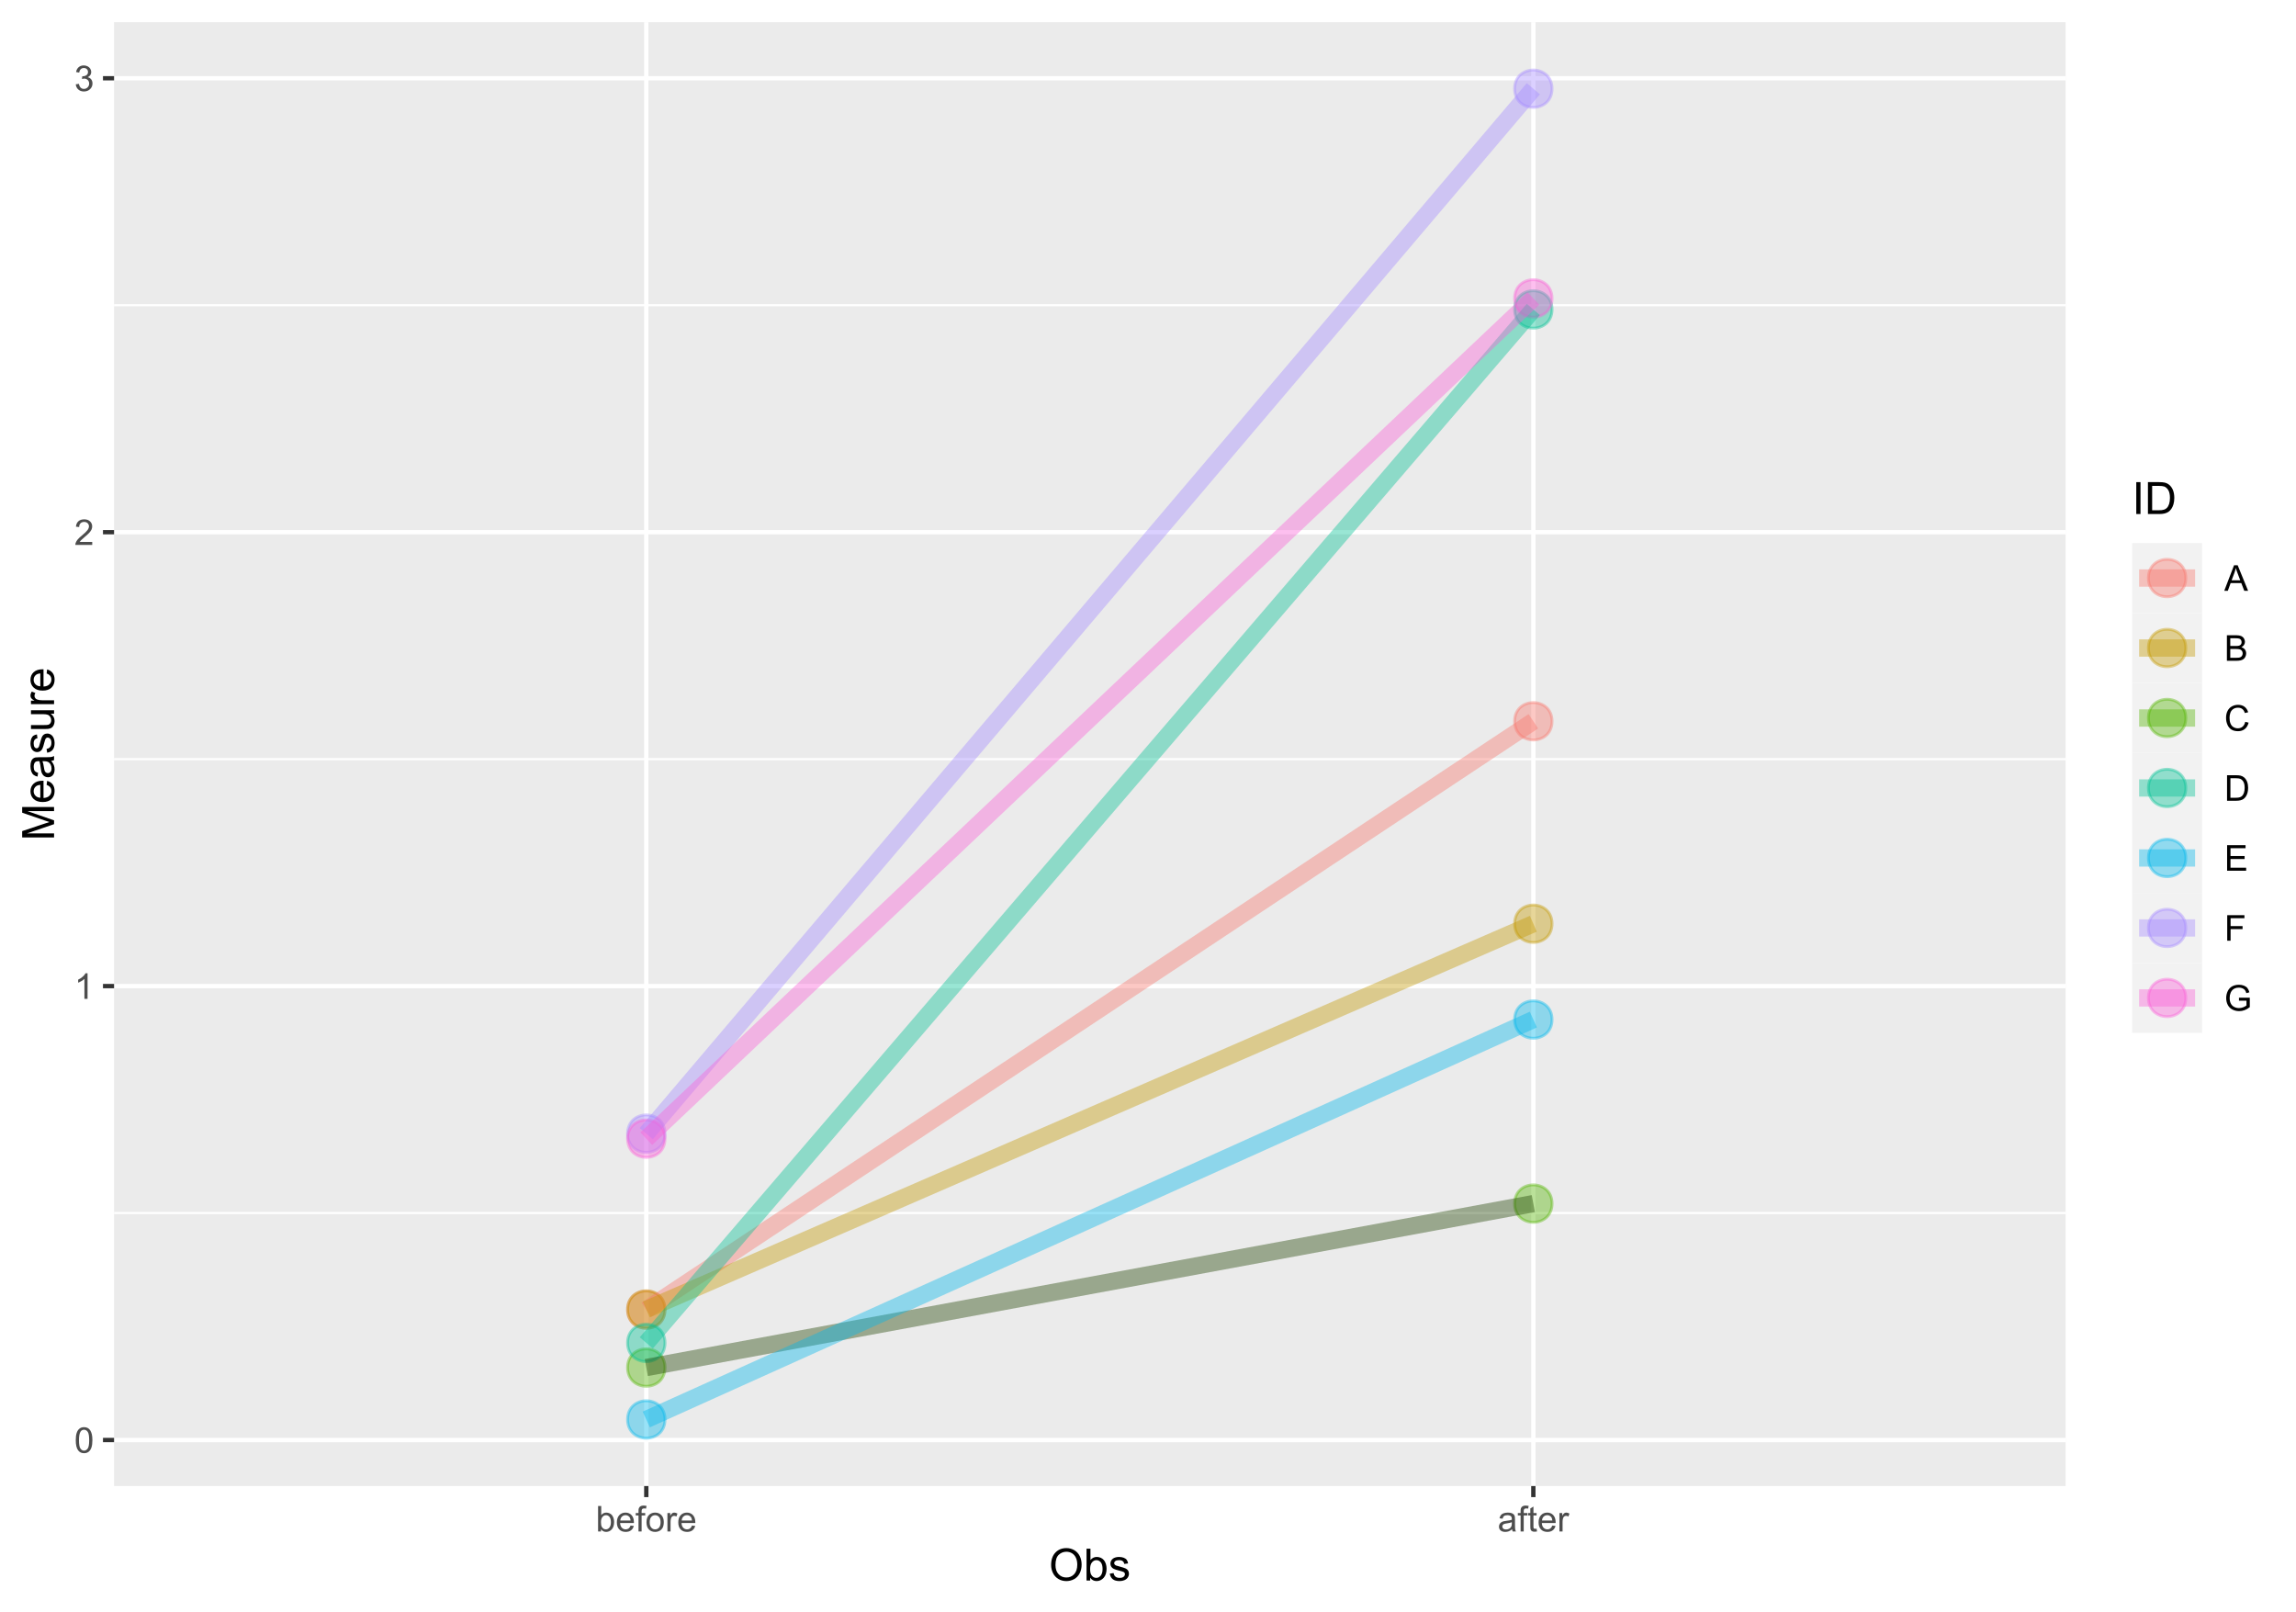 <?xml version="1.0" encoding="UTF-8" standalone="no"?>
<svg
   width="567pt"
   height="398pt"
   viewBox="0 0 567 398"
   version="1.1"
   id="svg763"
   sodipodi:docname="Rplot.svg"
   inkscape:version="1.2.1 (9c6d41e410, 2022-07-14)"
   xmlns:inkscape="http://www.inkscape.org/namespaces/inkscape"
   xmlns:sodipodi="http://sodipodi.sourceforge.net/DTD/sodipodi-0.dtd"
   xmlns:xlink="http://www.w3.org/1999/xlink"
   xmlns="http://www.w3.org/2000/svg"
   xmlns:svg="http://www.w3.org/2000/svg">
  <sodipodi:namedview
     id="namedview765"
     pagecolor="#ffffff"
     bordercolor="#000000"
     borderopacity="0.25"
     inkscape:showpageshadow="2"
     inkscape:pageopacity="0.0"
     inkscape:pagecheckerboard="0"
     inkscape:deskcolor="#d1d1d1"
     inkscape:document-units="pt"
     showgrid="false"
     inkscape:zoom="1.4604271"
     inkscape:cx="262.93677"
     inkscape:cy="100.99785"
     inkscape:window-width="1920"
     inkscape:window-height="991"
     inkscape:window-x="-9"
     inkscape:window-y="-9"
     inkscape:window-maximized="1"
     inkscape:current-layer="surface1" />
  <defs
     id="defs516">
    <g
       id="g484">
      <symbol
         overflow="visible"
         id="glyph0-0">
        <path
           style="stroke:none;"
           d="M 1.102 0 L 1.102 -5.5 L 5.5 -5.5 L 5.5 0 Z M 1.238 -0.137 L 5.363 -0.137 L 5.363 -5.363 L 1.238 -5.363 Z M 1.238 -0.137 "
           id="path388" />
      </symbol>
      <symbol
         overflow="visible"
         id="glyph0-1">
        <path
           style="stroke:none;"
           d="M 0.367 -3.105 C 0.363 -3.848 0.438 -4.445 0.594 -4.902 C 0.742 -5.355 0.973 -5.707 1.277 -5.953 C 1.578 -6.199 1.957 -6.32 2.418 -6.324 C 2.754 -6.32 3.051 -6.254 3.309 -6.121 C 3.562 -5.984 3.773 -5.789 3.938 -5.531 C 4.102 -5.273 4.23 -4.961 4.328 -4.594 C 4.422 -4.227 4.469 -3.73 4.473 -3.105 C 4.469 -2.367 4.395 -1.77 4.242 -1.316 C 4.09 -0.859 3.863 -0.508 3.562 -0.262 C 3.258 -0.016 2.875 0.105 2.418 0.109 C 1.809 0.105 1.332 -0.109 0.988 -0.547 C 0.57 -1.066 0.363 -1.922 0.367 -3.105 Z M 1.16 -3.105 C 1.16 -2.07 1.281 -1.379 1.523 -1.039 C 1.766 -0.695 2.062 -0.527 2.418 -0.527 C 2.773 -0.527 3.074 -0.699 3.316 -1.043 C 3.559 -1.387 3.68 -2.074 3.68 -3.105 C 3.68 -4.145 3.559 -4.832 3.316 -5.172 C 3.074 -5.512 2.77 -5.684 2.41 -5.684 C 2.051 -5.684 1.77 -5.531 1.559 -5.234 C 1.293 -4.844 1.16 -4.137 1.16 -3.105 Z M 1.16 -3.105 "
           id="path391" />
      </symbol>
      <symbol
         overflow="visible"
         id="glyph0-2">
        <path
           style="stroke:none;"
           d="M 3.277 0 L 2.504 0 L 2.504 -4.93 C 2.316 -4.75 2.074 -4.574 1.773 -4.395 C 1.469 -4.215 1.195 -4.082 0.957 -3.996 L 0.957 -4.742 C 1.387 -4.941 1.766 -5.188 2.09 -5.48 C 2.414 -5.77 2.645 -6.051 2.781 -6.324 L 3.277 -6.324 Z M 3.277 0 "
           id="path394" />
      </symbol>
      <symbol
         overflow="visible"
         id="glyph0-3">
        <path
           style="stroke:none;"
           d="M 4.43 -0.742 L 4.43 0 L 0.266 0 C 0.258 -0.188 0.289 -0.367 0.355 -0.539 C 0.461 -0.82 0.629 -1.098 0.863 -1.375 C 1.094 -1.648 1.434 -1.965 1.879 -2.328 C 2.562 -2.887 3.023 -3.332 3.266 -3.664 C 3.5 -3.988 3.621 -4.301 3.625 -4.594 C 3.621 -4.898 3.512 -5.156 3.297 -5.367 C 3.074 -5.578 2.789 -5.684 2.441 -5.684 C 2.066 -5.684 1.77 -5.57 1.547 -5.348 C 1.32 -5.125 1.207 -4.816 1.207 -4.422 L 0.414 -4.504 C 0.465 -5.094 0.668 -5.543 1.027 -5.855 C 1.379 -6.164 1.855 -6.32 2.457 -6.324 C 3.059 -6.32 3.539 -6.152 3.891 -5.82 C 4.242 -5.484 4.418 -5.07 4.422 -4.578 C 4.418 -4.32 4.367 -4.074 4.266 -3.832 C 4.164 -3.59 3.992 -3.332 3.754 -3.062 C 3.512 -2.793 3.113 -2.426 2.562 -1.957 C 2.094 -1.566 1.797 -1.301 1.664 -1.16 C 1.531 -1.02 1.422 -0.879 1.34 -0.742 Z M 4.43 -0.742 "
           id="path397" />
      </symbol>
      <symbol
         overflow="visible"
         id="glyph0-4">
        <path
           style="stroke:none;"
           d="M 0.371 -1.664 L 1.145 -1.766 C 1.23 -1.324 1.383 -1.008 1.598 -0.816 C 1.809 -0.621 2.066 -0.527 2.375 -0.527 C 2.734 -0.527 3.043 -0.652 3.297 -0.906 C 3.547 -1.156 3.672 -1.469 3.676 -1.844 C 3.672 -2.195 3.555 -2.488 3.324 -2.719 C 3.09 -2.949 2.797 -3.062 2.441 -3.066 C 2.293 -3.062 2.109 -3.035 1.895 -2.98 L 1.98 -3.66 C 2.031 -3.652 2.07 -3.648 2.105 -3.652 C 2.434 -3.648 2.73 -3.734 2.996 -3.91 C 3.254 -4.078 3.387 -4.344 3.391 -4.703 C 3.387 -4.984 3.289 -5.219 3.102 -5.406 C 2.906 -5.59 2.66 -5.684 2.359 -5.688 C 2.055 -5.684 1.805 -5.59 1.605 -5.402 C 1.402 -5.215 1.273 -4.93 1.219 -4.555 L 0.445 -4.691 C 0.539 -5.207 0.754 -5.609 1.09 -5.895 C 1.426 -6.18 1.844 -6.32 2.344 -6.324 C 2.688 -6.32 3.004 -6.246 3.293 -6.102 C 3.582 -5.953 3.801 -5.754 3.953 -5.5 C 4.105 -5.242 4.184 -4.973 4.184 -4.688 C 4.184 -4.414 4.109 -4.164 3.965 -3.945 C 3.816 -3.719 3.602 -3.543 3.316 -3.41 C 3.688 -3.324 3.977 -3.145 4.184 -2.875 C 4.391 -2.602 4.492 -2.262 4.496 -1.859 C 4.492 -1.305 4.293 -0.84 3.895 -0.461 C 3.492 -0.078 2.984 0.109 2.371 0.113 C 1.816 0.109 1.355 -0.051 0.992 -0.379 C 0.625 -0.707 0.418 -1.137 0.371 -1.664 Z M 0.371 -1.664 "
           id="path400" />
      </symbol>
      <symbol
         overflow="visible"
         id="glyph0-5">
        <path
           style="stroke:none;"
           d="M 1.293 0 L 0.574 0 L 0.574 -6.301 L 1.348 -6.301 L 1.348 -4.051 C 1.676 -4.457 2.094 -4.664 2.602 -4.668 C 2.879 -4.664 3.141 -4.605 3.395 -4.496 C 3.645 -4.379 3.852 -4.223 4.016 -4.02 C 4.172 -3.812 4.301 -3.562 4.395 -3.277 C 4.484 -2.984 4.527 -2.676 4.531 -2.352 C 4.527 -1.562 4.336 -0.957 3.953 -0.535 C 3.566 -0.109 3.102 0.098 2.562 0.102 C 2.02 0.098 1.598 -0.121 1.293 -0.57 Z M 1.285 -2.316 C 1.281 -1.766 1.355 -1.371 1.508 -1.129 C 1.75 -0.727 2.082 -0.527 2.496 -0.531 C 2.832 -0.527 3.121 -0.676 3.371 -0.973 C 3.613 -1.266 3.738 -1.703 3.742 -2.285 C 3.738 -2.879 3.621 -3.316 3.387 -3.605 C 3.152 -3.887 2.867 -4.031 2.531 -4.031 C 2.191 -4.031 1.898 -3.883 1.652 -3.59 C 1.406 -3.293 1.281 -2.867 1.285 -2.316 Z M 1.285 -2.316 "
           id="path403" />
      </symbol>
      <symbol
         overflow="visible"
         id="glyph0-6">
        <path
           style="stroke:none;"
           d="M 3.703 -1.469 L 4.504 -1.371 C 4.375 -0.902 4.141 -0.539 3.801 -0.285 C 3.461 -0.027 3.027 0.098 2.496 0.102 C 1.828 0.098 1.297 -0.102 0.906 -0.512 C 0.512 -0.918 0.316 -1.496 0.32 -2.242 C 0.316 -3.008 0.516 -3.605 0.914 -4.031 C 1.309 -4.453 1.82 -4.664 2.453 -4.668 C 3.059 -4.664 3.555 -4.457 3.945 -4.043 C 4.328 -3.629 4.523 -3.043 4.527 -2.289 C 4.523 -2.242 4.523 -2.176 4.523 -2.086 L 1.121 -2.086 C 1.145 -1.582 1.289 -1.195 1.547 -0.93 C 1.801 -0.66 2.117 -0.527 2.5 -0.531 C 2.781 -0.527 3.023 -0.602 3.227 -0.754 C 3.426 -0.902 3.586 -1.141 3.703 -1.469 Z M 1.164 -2.719 L 3.711 -2.719 C 3.672 -3.102 3.578 -3.387 3.422 -3.582 C 3.172 -3.879 2.852 -4.031 2.461 -4.031 C 2.105 -4.031 1.805 -3.91 1.566 -3.672 C 1.32 -3.434 1.188 -3.117 1.164 -2.719 Z M 1.164 -2.719 "
           id="path406" />
      </symbol>
      <symbol
         overflow="visible"
         id="glyph0-7">
        <path
           style="stroke:none;"
           d="M 0.766 0 L 0.766 -3.961 L 0.082 -3.961 L 0.082 -4.562 L 0.766 -4.562 L 0.766 -5.047 C 0.762 -5.352 0.789 -5.582 0.848 -5.73 C 0.918 -5.93 1.047 -6.09 1.238 -6.219 C 1.422 -6.34 1.688 -6.402 2.027 -6.406 C 2.246 -6.402 2.484 -6.379 2.75 -6.328 L 2.633 -5.656 C 2.469 -5.68 2.32 -5.695 2.18 -5.699 C 1.945 -5.695 1.777 -5.645 1.68 -5.547 C 1.582 -5.445 1.535 -5.258 1.535 -4.984 L 1.535 -4.562 L 2.422 -4.562 L 2.422 -3.961 L 1.535 -3.961 L 1.535 0 Z M 0.766 0 "
           id="path409" />
      </symbol>
      <symbol
         overflow="visible"
         id="glyph0-8">
        <path
           style="stroke:none;"
           d="M 0.293 -2.281 C 0.293 -3.125 0.527 -3.754 0.996 -4.16 C 1.387 -4.496 1.863 -4.664 2.434 -4.668 C 3.059 -4.664 3.57 -4.457 3.969 -4.051 C 4.363 -3.637 4.562 -3.07 4.566 -2.348 C 4.562 -1.758 4.477 -1.297 4.301 -0.961 C 4.125 -0.625 3.867 -0.363 3.535 -0.176 C 3.195 0.008 2.828 0.098 2.434 0.102 C 1.789 0.098 1.273 -0.102 0.883 -0.512 C 0.488 -0.918 0.293 -1.508 0.293 -2.281 Z M 1.086 -2.281 C 1.082 -1.695 1.211 -1.258 1.469 -0.969 C 1.723 -0.672 2.043 -0.527 2.434 -0.531 C 2.812 -0.527 3.133 -0.672 3.391 -0.969 C 3.645 -1.258 3.773 -1.707 3.773 -2.309 C 3.773 -2.871 3.645 -3.297 3.387 -3.59 C 3.129 -3.879 2.809 -4.023 2.434 -4.027 C 2.043 -4.023 1.723 -3.879 1.469 -3.594 C 1.211 -3.301 1.082 -2.863 1.086 -2.281 Z M 1.086 -2.281 "
           id="path412" />
      </symbol>
      <symbol
         overflow="visible"
         id="glyph0-9">
        <path
           style="stroke:none;"
           d="M 0.57 0 L 0.57 -4.562 L 1.266 -4.562 L 1.266 -3.871 C 1.445 -4.191 1.609 -4.406 1.758 -4.512 C 1.906 -4.613 2.07 -4.664 2.258 -4.668 C 2.516 -4.664 2.781 -4.582 3.051 -4.418 L 2.785 -3.699 C 2.59 -3.809 2.402 -3.867 2.219 -3.867 C 2.047 -3.867 1.895 -3.816 1.762 -3.715 C 1.625 -3.613 1.527 -3.473 1.473 -3.293 C 1.383 -3.016 1.34 -2.715 1.344 -2.391 L 1.344 0 Z M 0.57 0 "
           id="path415" />
      </symbol>
      <symbol
         overflow="visible"
         id="glyph0-10">
        <path
           style="stroke:none;"
           d="M 3.559 -0.562 C 3.27 -0.32 2.996 -0.148 2.73 -0.047 C 2.465 0.051 2.18 0.098 1.879 0.102 C 1.375 0.098 0.988 -0.02 0.719 -0.266 C 0.449 -0.508 0.316 -0.82 0.316 -1.203 C 0.316 -1.422 0.367 -1.629 0.469 -1.816 C 0.57 -2 0.703 -2.148 0.871 -2.262 C 1.031 -2.371 1.215 -2.453 1.426 -2.516 C 1.574 -2.551 1.805 -2.59 2.113 -2.629 C 2.734 -2.703 3.195 -2.793 3.492 -2.895 C 3.492 -3 3.492 -3.066 3.496 -3.098 C 3.492 -3.41 3.418 -3.633 3.277 -3.766 C 3.074 -3.938 2.781 -4.023 2.398 -4.027 C 2.031 -4.023 1.762 -3.961 1.59 -3.836 C 1.414 -3.707 1.289 -3.48 1.207 -3.16 L 0.453 -3.262 C 0.516 -3.582 0.629 -3.844 0.789 -4.043 C 0.945 -4.242 1.172 -4.395 1.473 -4.504 C 1.77 -4.609 2.117 -4.664 2.508 -4.668 C 2.898 -4.664 3.215 -4.617 3.457 -4.527 C 3.699 -4.434 3.879 -4.32 3.996 -4.184 C 4.109 -4.043 4.188 -3.867 4.238 -3.656 C 4.258 -3.523 4.27 -3.285 4.273 -2.945 L 4.273 -1.914 C 4.27 -1.191 4.289 -0.734 4.324 -0.547 C 4.355 -0.352 4.418 -0.172 4.52 0 L 3.711 0 C 3.629 -0.16 3.578 -0.348 3.559 -0.562 Z M 3.492 -2.289 C 3.211 -2.172 2.789 -2.074 2.23 -2 C 1.91 -1.949 1.684 -1.898 1.555 -1.844 C 1.422 -1.785 1.32 -1.699 1.25 -1.59 C 1.176 -1.477 1.141 -1.355 1.145 -1.227 C 1.141 -1.016 1.219 -0.844 1.379 -0.707 C 1.531 -0.57 1.762 -0.504 2.062 -0.504 C 2.359 -0.504 2.621 -0.566 2.855 -0.699 C 3.086 -0.824 3.258 -1.004 3.367 -1.234 C 3.449 -1.406 3.492 -1.664 3.492 -2.008 Z M 3.492 -2.289 "
           id="path418" />
      </symbol>
      <symbol
         overflow="visible"
         id="glyph0-11">
        <path
           style="stroke:none;"
           d="M 2.27 -0.691 L 2.379 -0.008 C 2.16 0.039 1.965 0.059 1.797 0.059 C 1.512 0.059 1.293 0.016 1.141 -0.074 C 0.984 -0.16 0.875 -0.277 0.816 -0.422 C 0.75 -0.566 0.719 -0.871 0.723 -1.336 L 0.723 -3.961 L 0.156 -3.961 L 0.156 -4.562 L 0.723 -4.562 L 0.723 -5.695 L 1.492 -6.156 L 1.492 -4.562 L 2.27 -4.562 L 2.27 -3.961 L 1.492 -3.961 L 1.492 -1.293 C 1.488 -1.07 1.5 -0.93 1.531 -0.867 C 1.555 -0.805 1.602 -0.754 1.664 -0.715 C 1.727 -0.676 1.812 -0.656 1.93 -0.66 C 2.012 -0.656 2.125 -0.668 2.27 -0.691 Z M 2.27 -0.691 "
           id="path421" />
      </symbol>
      <symbol
         overflow="visible"
         id="glyph0-12">
        <path
           style="stroke:none;"
           d="M -0.012 0 L 2.406 -6.301 L 3.305 -6.301 L 5.883 0 L 4.934 0 L 4.199 -1.906 L 1.562 -1.906 L 0.871 0 Z M 1.805 -2.586 L 3.941 -2.586 L 3.281 -4.332 C 3.078 -4.855 2.93 -5.293 2.836 -5.637 C 2.754 -5.23 2.641 -4.828 2.496 -4.434 Z M 1.805 -2.586 "
           id="path424" />
      </symbol>
      <symbol
         overflow="visible"
         id="glyph0-13">
        <path
           style="stroke:none;"
           d="M 0.645 0 L 0.645 -6.301 L 3.008 -6.301 C 3.484 -6.297 3.871 -6.234 4.164 -6.109 C 4.453 -5.98 4.68 -5.785 4.848 -5.52 C 5.012 -5.254 5.098 -4.977 5.098 -4.688 C 5.098 -4.418 5.023 -4.164 4.875 -3.926 C 4.727 -3.688 4.504 -3.496 4.215 -3.352 C 4.59 -3.238 4.883 -3.047 5.094 -2.777 C 5.297 -2.508 5.402 -2.191 5.402 -1.828 C 5.402 -1.531 5.34 -1.254 5.215 -1.004 C 5.09 -0.746 4.934 -0.551 4.75 -0.418 C 4.566 -0.277 4.336 -0.176 4.062 -0.105 C 3.781 -0.035 3.445 0 3.047 0 Z M 1.477 -3.652 L 2.84 -3.652 C 3.207 -3.648 3.473 -3.676 3.637 -3.727 C 3.844 -3.789 4.004 -3.891 4.113 -4.039 C 4.219 -4.18 4.27 -4.363 4.273 -4.59 C 4.27 -4.793 4.223 -4.977 4.125 -5.141 C 4.023 -5.297 3.879 -5.406 3.695 -5.465 C 3.508 -5.523 3.188 -5.555 2.738 -5.555 L 1.477 -5.555 Z M 1.477 -0.742 L 3.047 -0.742 C 3.312 -0.738 3.5 -0.75 3.613 -0.773 C 3.805 -0.805 3.965 -0.859 4.094 -0.945 C 4.223 -1.023 4.328 -1.141 4.414 -1.297 C 4.492 -1.445 4.535 -1.625 4.539 -1.828 C 4.535 -2.062 4.473 -2.266 4.355 -2.438 C 4.23 -2.609 4.066 -2.73 3.855 -2.805 C 3.641 -2.871 3.332 -2.906 2.934 -2.91 L 1.477 -2.91 Z M 1.477 -0.742 "
           id="path427" />
      </symbol>
      <symbol
         overflow="visible"
         id="glyph0-14">
        <path
           style="stroke:none;"
           d="M 5.172 -2.207 L 6.008 -2 C 5.828 -1.312 5.516 -0.789 5.062 -0.43 C 4.609 -0.07 4.055 0.105 3.398 0.109 C 2.719 0.105 2.164 -0.031 1.742 -0.305 C 1.312 -0.582 0.988 -0.98 0.77 -1.508 C 0.543 -2.027 0.434 -2.59 0.438 -3.195 C 0.434 -3.848 0.559 -4.422 0.812 -4.91 C 1.062 -5.398 1.418 -5.77 1.883 -6.023 C 2.344 -6.277 2.855 -6.402 3.41 -6.406 C 4.039 -6.402 4.566 -6.242 5 -5.926 C 5.426 -5.602 5.727 -5.152 5.898 -4.57 L 5.078 -4.379 C 4.93 -4.832 4.719 -5.168 4.441 -5.379 C 4.164 -5.59 3.812 -5.695 3.395 -5.695 C 2.906 -5.695 2.504 -5.578 2.18 -5.344 C 1.852 -5.109 1.621 -4.797 1.492 -4.41 C 1.359 -4.016 1.293 -3.613 1.297 -3.203 C 1.293 -2.664 1.371 -2.195 1.531 -1.797 C 1.684 -1.395 1.926 -1.098 2.258 -0.902 C 2.586 -0.703 2.945 -0.602 3.332 -0.605 C 3.797 -0.602 4.191 -0.738 4.516 -1.008 C 4.836 -1.277 5.055 -1.676 5.172 -2.207 Z M 5.172 -2.207 "
           id="path430" />
      </symbol>
      <symbol
         overflow="visible"
         id="glyph0-15">
        <path
           style="stroke:none;"
           d="M 0.68 0 L 0.68 -6.301 L 2.848 -6.301 C 3.336 -6.297 3.707 -6.27 3.969 -6.211 C 4.328 -6.125 4.637 -5.973 4.895 -5.758 C 5.223 -5.473 5.473 -5.113 5.637 -4.68 C 5.801 -4.242 5.883 -3.742 5.887 -3.184 C 5.883 -2.699 5.828 -2.277 5.719 -1.91 C 5.605 -1.543 5.461 -1.238 5.289 -0.996 C 5.113 -0.754 4.922 -0.562 4.715 -0.422 C 4.508 -0.281 4.258 -0.176 3.965 -0.105 C 3.668 -0.035 3.332 0 2.953 0 Z M 1.512 -0.742 L 2.859 -0.742 C 3.273 -0.738 3.598 -0.777 3.832 -0.859 C 4.066 -0.934 4.254 -1.043 4.398 -1.188 C 4.594 -1.383 4.746 -1.648 4.859 -1.984 C 4.969 -2.316 5.027 -2.719 5.027 -3.195 C 5.027 -3.852 4.918 -4.359 4.703 -4.715 C 4.484 -5.066 4.223 -5.305 3.914 -5.426 C 3.688 -5.512 3.328 -5.555 2.836 -5.555 L 1.512 -5.555 Z M 1.512 -0.742 "
           id="path433" />
      </symbol>
      <symbol
         overflow="visible"
         id="glyph0-16">
        <path
           style="stroke:none;"
           d="M 0.695 0 L 0.695 -6.301 L 5.25 -6.301 L 5.25 -5.555 L 1.531 -5.555 L 1.531 -3.625 L 5.016 -3.625 L 5.016 -2.887 L 1.531 -2.887 L 1.531 -0.742 L 5.398 -0.742 L 5.398 0 Z M 0.695 0 "
           id="path436" />
      </symbol>
      <symbol
         overflow="visible"
         id="glyph0-17">
        <path
           style="stroke:none;"
           d="M 0.723 0 L 0.723 -6.301 L 4.973 -6.301 L 4.973 -5.555 L 1.555 -5.555 L 1.555 -3.605 L 4.512 -3.605 L 4.512 -2.863 L 1.555 -2.863 L 1.555 0 Z M 0.723 0 "
           id="path439" />
      </symbol>
      <symbol
         overflow="visible"
         id="glyph0-18">
        <path
           style="stroke:none;"
           d="M 3.625 -2.469 L 3.625 -3.211 L 6.297 -3.215 L 6.297 -0.875 C 5.883 -0.547 5.461 -0.301 5.027 -0.137 C 4.59 0.027 4.141 0.105 3.688 0.109 C 3.062 0.105 2.5 -0.023 2 -0.289 C 1.492 -0.551 1.113 -0.934 0.855 -1.438 C 0.598 -1.938 0.469 -2.5 0.469 -3.121 C 0.469 -3.73 0.594 -4.301 0.852 -4.836 C 1.105 -5.363 1.477 -5.758 1.957 -6.02 C 2.438 -6.273 2.992 -6.402 3.621 -6.406 C 4.074 -6.402 4.484 -6.328 4.855 -6.184 C 5.223 -6.035 5.512 -5.832 5.723 -5.566 C 5.93 -5.301 6.09 -4.957 6.199 -4.539 L 5.449 -4.332 C 5.352 -4.648 5.23 -4.902 5.094 -5.086 C 4.953 -5.27 4.754 -5.414 4.492 -5.527 C 4.23 -5.637 3.941 -5.695 3.625 -5.695 C 3.242 -5.695 2.914 -5.637 2.637 -5.52 C 2.359 -5.402 2.133 -5.246 1.965 -5.059 C 1.793 -4.867 1.664 -4.66 1.57 -4.438 C 1.406 -4.047 1.324 -3.625 1.328 -3.172 C 1.324 -2.605 1.422 -2.137 1.617 -1.762 C 1.809 -1.383 2.09 -1.102 2.461 -0.918 C 2.828 -0.734 3.219 -0.645 3.641 -0.645 C 3.996 -0.645 4.348 -0.711 4.695 -0.852 C 5.035 -0.988 5.297 -1.137 5.477 -1.297 L 5.477 -2.469 Z M 3.625 -2.469 "
           id="path442" />
      </symbol>
      <symbol
         overflow="visible"
         id="glyph1-0">
        <path
           style="stroke:none;"
           d="M 1.375 0 L 1.375 -6.875 L 6.875 -6.875 L 6.875 0 Z M 1.547 -0.172 L 6.703 -0.172 L 6.703 -6.703 L 1.547 -6.703 Z M 1.547 -0.172 "
           id="path445" />
      </symbol>
      <symbol
         overflow="visible"
         id="glyph1-1">
        <path
           style="stroke:none;"
           d="M 0.531 -3.836 C 0.527 -5.141 0.879 -6.164 1.582 -6.906 C 2.285 -7.645 3.191 -8.016 4.301 -8.016 C 5.027 -8.016 5.68 -7.84 6.266 -7.492 C 6.848 -7.145 7.293 -6.66 7.602 -6.039 C 7.906 -5.418 8.062 -4.715 8.062 -3.926 C 8.062 -3.125 7.898 -2.41 7.578 -1.781 C 7.25 -1.148 6.793 -0.672 6.207 -0.352 C 5.613 -0.031 4.977 0.129 4.297 0.133 C 3.551 0.129 2.891 -0.047 2.309 -0.402 C 1.723 -0.758 1.277 -1.246 0.98 -1.867 C 0.676 -2.484 0.527 -3.141 0.531 -3.836 Z M 1.605 -3.82 C 1.605 -2.867 1.859 -2.117 2.371 -1.574 C 2.879 -1.027 3.52 -0.754 4.293 -0.758 C 5.074 -0.754 5.719 -1.031 6.227 -1.582 C 6.73 -2.133 6.984 -2.914 6.988 -3.93 C 6.984 -4.57 6.875 -5.129 6.66 -5.609 C 6.441 -6.086 6.125 -6.457 5.711 -6.723 C 5.293 -6.98 4.824 -7.113 4.309 -7.117 C 3.566 -7.113 2.934 -6.859 2.402 -6.355 C 1.871 -5.848 1.605 -5.004 1.605 -3.82 Z M 1.605 -3.82 "
           id="path448" />
      </symbol>
      <symbol
         overflow="visible"
         id="glyph1-2">
        <path
           style="stroke:none;"
           d="M 1.617 0 L 0.719 0 L 0.719 -7.875 L 1.688 -7.875 L 1.688 -5.066 C 2.094 -5.574 2.613 -5.828 3.25 -5.832 C 3.598 -5.828 3.93 -5.758 4.246 -5.621 C 4.555 -5.477 4.812 -5.277 5.02 -5.023 C 5.219 -4.766 5.379 -4.457 5.496 -4.098 C 5.609 -3.73 5.664 -3.344 5.668 -2.938 C 5.664 -1.957 5.422 -1.203 4.941 -0.672 C 4.453 -0.137 3.875 0.129 3.203 0.129 C 2.527 0.129 2 -0.152 1.617 -0.715 Z M 1.605 -2.895 C 1.605 -2.207 1.699 -1.711 1.887 -1.414 C 2.191 -0.91 2.602 -0.66 3.121 -0.664 C 3.539 -0.66 3.902 -0.844 4.215 -1.215 C 4.52 -1.578 4.676 -2.129 4.68 -2.859 C 4.676 -3.602 4.527 -4.148 4.234 -4.508 C 3.938 -4.859 3.582 -5.039 3.164 -5.039 C 2.742 -5.039 2.375 -4.855 2.066 -4.488 C 1.758 -4.121 1.605 -3.59 1.605 -2.895 Z M 1.605 -2.895 "
           id="path451" />
      </symbol>
      <symbol
         overflow="visible"
         id="glyph1-3">
        <path
           style="stroke:none;"
           d="M 0.34 -1.703 L 1.293 -1.852 C 1.344 -1.469 1.492 -1.172 1.742 -0.969 C 1.984 -0.762 2.328 -0.66 2.773 -0.664 C 3.211 -0.66 3.539 -0.75 3.758 -0.934 C 3.969 -1.113 4.078 -1.328 4.082 -1.574 C 4.078 -1.789 3.984 -1.961 3.797 -2.09 C 3.664 -2.172 3.332 -2.281 2.809 -2.418 C 2.098 -2.594 1.605 -2.75 1.332 -2.883 C 1.055 -3.012 0.848 -3.191 0.711 -3.422 C 0.566 -3.652 0.496 -3.906 0.5 -4.188 C 0.496 -4.441 0.555 -4.676 0.672 -4.895 C 0.785 -5.105 0.945 -5.289 1.148 -5.438 C 1.297 -5.547 1.5 -5.637 1.762 -5.715 C 2.02 -5.789 2.301 -5.828 2.602 -5.832 C 3.047 -5.828 3.438 -5.766 3.777 -5.637 C 4.113 -5.508 4.363 -5.332 4.527 -5.113 C 4.688 -4.891 4.797 -4.598 4.859 -4.234 L 3.914 -4.102 C 3.871 -4.395 3.746 -4.621 3.543 -4.789 C 3.336 -4.953 3.043 -5.039 2.668 -5.039 C 2.223 -5.039 1.906 -4.965 1.719 -4.816 C 1.523 -4.668 1.43 -4.496 1.434 -4.301 C 1.43 -4.176 1.469 -4.062 1.551 -3.965 C 1.629 -3.859 1.754 -3.773 1.922 -3.707 C 2.016 -3.668 2.301 -3.586 2.777 -3.461 C 3.461 -3.273 3.938 -3.121 4.207 -3.008 C 4.477 -2.891 4.688 -2.723 4.844 -2.504 C 4.996 -2.277 5.074 -2.004 5.074 -1.676 C 5.074 -1.352 4.98 -1.047 4.793 -0.766 C 4.605 -0.48 4.332 -0.262 3.98 -0.105 C 3.621 0.051 3.223 0.129 2.777 0.129 C 2.035 0.129 1.469 -0.023 1.082 -0.332 C 0.691 -0.641 0.445 -1.098 0.34 -1.703 Z M 0.34 -1.703 "
           id="path454" />
      </symbol>
      <symbol
         overflow="visible"
         id="glyph1-4">
        <path
           style="stroke:none;"
           d="M 1.027 0 L 1.027 -7.875 L 2.066 -7.875 L 2.066 0 Z M 1.027 0 "
           id="path457" />
      </symbol>
      <symbol
         overflow="visible"
         id="glyph1-5">
        <path
           style="stroke:none;"
           d="M 0.848 0 L 0.848 -7.875 L 3.562 -7.875 C 4.172 -7.875 4.637 -7.836 4.961 -7.762 C 5.41 -7.656 5.797 -7.469 6.117 -7.195 C 6.531 -6.844 6.84 -6.395 7.051 -5.852 C 7.254 -5.301 7.359 -4.676 7.359 -3.98 C 7.359 -3.379 7.289 -2.848 7.148 -2.387 C 7.008 -1.922 6.828 -1.543 6.609 -1.242 C 6.391 -0.938 6.152 -0.699 5.895 -0.527 C 5.633 -0.355 5.316 -0.223 4.953 -0.133 C 4.586 -0.043 4.168 0 3.691 0 Z M 1.891 -0.93 L 3.57 -0.93 C 4.086 -0.926 4.496 -0.973 4.793 -1.074 C 5.09 -1.168 5.324 -1.305 5.5 -1.484 C 5.746 -1.727 5.938 -2.059 6.078 -2.477 C 6.211 -2.895 6.281 -3.402 6.285 -3.996 C 6.281 -4.816 6.145 -5.449 5.879 -5.895 C 5.605 -6.336 5.277 -6.633 4.895 -6.785 C 4.609 -6.891 4.16 -6.941 3.547 -6.945 L 1.891 -6.945 Z M 1.891 -0.93 "
           id="path460" />
      </symbol>
      <symbol
         overflow="visible"
         id="glyph2-0">
        <path
           style="stroke:none;"
           d="M 0 -1.375 L -6.875 -1.375 L -6.875 -6.875 L 0 -6.875 Z M -0.172 -1.547 L -0.172 -6.703 L -6.703 -6.703 L -6.703 -1.547 Z M -0.172 -1.547 "
           id="path463" />
      </symbol>
      <symbol
         overflow="visible"
         id="glyph2-1">
        <path
           style="stroke:none;"
           d="M 0 -0.816 L -7.875 -0.816 L -7.875 -2.387 L -2.297 -4.25 C -1.777 -4.418 -1.387 -4.543 -1.133 -4.625 C -1.414 -4.711 -1.836 -4.852 -2.395 -5.043 L -7.875 -6.93 L -7.875 -8.332 L 0 -8.332 L 0 -7.328 L -6.59 -7.328 L 0 -5.039 L 0 -4.098 L -6.703 -1.82 L 0 -1.82 Z M 0 -0.816 "
           id="path466" />
      </symbol>
      <symbol
         overflow="visible"
         id="glyph2-2">
        <path
           style="stroke:none;"
           d="M -1.836 -4.629 L -1.715 -5.629 C -1.125 -5.469 -0.672 -5.176 -0.352 -4.75 C -0.031 -4.324 0.129 -3.781 0.129 -3.121 C 0.129 -2.281 -0.125 -1.617 -0.641 -1.133 C -1.152 -0.641 -1.875 -0.398 -2.805 -0.402 C -3.762 -0.398 -4.504 -0.645 -5.035 -1.145 C -5.562 -1.637 -5.828 -2.277 -5.832 -3.066 C -5.828 -3.824 -5.57 -4.449 -5.051 -4.934 C -4.531 -5.418 -3.801 -5.66 -2.863 -5.66 C -2.805 -5.66 -2.719 -5.656 -2.605 -5.656 L -2.605 -1.402 C -1.977 -1.434 -1.496 -1.613 -1.164 -1.934 C -0.828 -2.25 -0.66 -2.645 -0.664 -3.125 C -0.66 -3.477 -0.754 -3.781 -0.941 -4.031 C -1.125 -4.281 -1.422 -4.48 -1.836 -4.629 Z M -3.398 -1.457 L -3.398 -4.641 C -3.879 -4.598 -4.238 -4.473 -4.48 -4.273 C -4.852 -3.961 -5.039 -3.562 -5.039 -3.078 C -5.039 -2.629 -4.891 -2.258 -4.594 -1.957 C -4.297 -1.652 -3.898 -1.484 -3.398 -1.457 Z M -3.398 -1.457 "
           id="path469" />
      </symbol>
      <symbol
         overflow="visible"
         id="glyph2-3">
        <path
           style="stroke:none;"
           d="M -0.703 -4.445 C -0.398 -4.086 -0.184 -3.742 -0.059 -3.414 C 0.066 -3.082 0.129 -2.727 0.129 -2.348 C 0.129 -1.719 -0.023 -1.238 -0.328 -0.902 C -0.633 -0.566 -1.023 -0.398 -1.504 -0.398 C -1.781 -0.398 -2.035 -0.461 -2.27 -0.586 C -2.496 -0.711 -2.684 -0.875 -2.824 -1.086 C -2.965 -1.289 -3.07 -1.523 -3.141 -1.785 C -3.191 -1.969 -3.238 -2.254 -3.289 -2.641 C -3.375 -3.418 -3.488 -3.992 -3.621 -4.367 C -3.754 -4.367 -3.836 -4.371 -3.871 -4.371 C -4.266 -4.371 -4.543 -4.277 -4.703 -4.098 C -4.918 -3.848 -5.027 -3.48 -5.031 -2.996 C -5.027 -2.539 -4.949 -2.203 -4.793 -1.988 C -4.633 -1.77 -4.352 -1.609 -3.949 -1.508 L -4.078 -0.562 C -4.48 -0.648 -4.805 -0.789 -5.055 -0.988 C -5.301 -1.184 -5.492 -1.469 -5.629 -1.844 C -5.762 -2.215 -5.828 -2.645 -5.832 -3.137 C -5.828 -3.621 -5.773 -4.02 -5.66 -4.324 C -5.543 -4.629 -5.398 -4.852 -5.227 -4.996 C -5.055 -5.137 -4.836 -5.238 -4.57 -5.297 C -4.406 -5.328 -4.109 -5.344 -3.68 -5.344 L -2.391 -5.344 C -1.492 -5.344 -0.922 -5.363 -0.684 -5.406 C -0.445 -5.445 -0.219 -5.527 0 -5.648 L 0 -4.641 C -0.199 -4.539 -0.434 -4.473 -0.703 -4.445 Z M -2.863 -4.367 C -2.719 -4.012 -2.598 -3.488 -2.496 -2.789 C -2.438 -2.391 -2.371 -2.109 -2.301 -1.945 C -2.227 -1.781 -2.121 -1.652 -1.988 -1.562 C -1.848 -1.473 -1.695 -1.43 -1.531 -1.43 C -1.27 -1.43 -1.055 -1.527 -0.887 -1.723 C -0.711 -1.918 -0.625 -2.203 -0.629 -2.578 C -0.625 -2.949 -0.707 -3.277 -0.871 -3.57 C -1.031 -3.859 -1.254 -4.074 -1.543 -4.211 C -1.754 -4.312 -2.078 -4.363 -2.508 -4.367 Z M -2.863 -4.367 "
           id="path472" />
      </symbol>
      <symbol
         overflow="visible"
         id="glyph2-4">
        <path
           style="stroke:none;"
           d="M -1.703 -0.34 L -1.852 -1.293 C -1.469 -1.344 -1.172 -1.492 -0.969 -1.742 C -0.762 -1.984 -0.66 -2.328 -0.664 -2.773 C -0.66 -3.211 -0.75 -3.539 -0.934 -3.758 C -1.113 -3.969 -1.328 -4.078 -1.574 -4.082 C -1.789 -4.078 -1.961 -3.984 -2.09 -3.797 C -2.172 -3.664 -2.281 -3.332 -2.418 -2.809 C -2.594 -2.098 -2.75 -1.609 -2.883 -1.336 C -3.012 -1.062 -3.191 -0.852 -3.422 -0.711 C -3.652 -0.566 -3.906 -0.496 -4.188 -0.5 C -4.441 -0.496 -4.676 -0.555 -4.895 -0.672 C -5.105 -0.785 -5.289 -0.945 -5.438 -1.148 C -5.547 -1.297 -5.637 -1.5 -5.715 -1.762 C -5.789 -2.02 -5.828 -2.301 -5.832 -2.602 C -5.828 -3.047 -5.766 -3.438 -5.637 -3.777 C -5.508 -4.113 -5.332 -4.363 -5.113 -4.527 C -4.891 -4.688 -4.598 -4.797 -4.234 -4.859 L -4.102 -3.914 C -4.395 -3.871 -4.621 -3.746 -4.789 -3.543 C -4.953 -3.336 -5.039 -3.043 -5.039 -2.668 C -5.039 -2.223 -4.965 -1.906 -4.816 -1.719 C -4.668 -1.523 -4.496 -1.43 -4.301 -1.434 C -4.176 -1.43 -4.062 -1.469 -3.965 -1.551 C -3.859 -1.629 -3.773 -1.754 -3.707 -1.922 C -3.668 -2.016 -3.586 -2.301 -3.461 -2.777 C -3.273 -3.461 -3.121 -3.938 -3.008 -4.207 C -2.891 -4.477 -2.723 -4.688 -2.5 -4.844 C -2.277 -4.996 -2.004 -5.074 -1.676 -5.074 C -1.352 -5.074 -1.047 -4.98 -0.766 -4.793 C -0.48 -4.605 -0.262 -4.332 -0.105 -3.98 C 0.051 -3.621 0.129 -3.223 0.129 -2.777 C 0.129 -2.035 -0.023 -1.469 -0.332 -1.082 C -0.641 -0.691 -1.098 -0.445 -1.703 -0.34 Z M -1.703 -0.34 "
           id="path475" />
      </symbol>
      <symbol
         overflow="visible"
         id="glyph2-5">
        <path
           style="stroke:none;"
           d="M 0 -4.465 L -0.836 -4.465 C -0.191 -4.02 0.129 -3.414 0.129 -2.652 C 0.129 -2.312 0.066 -2 -0.062 -1.711 C -0.191 -1.418 -0.355 -1.199 -0.551 -1.059 C -0.746 -0.914 -0.984 -0.816 -1.266 -0.762 C -1.453 -0.723 -1.754 -0.703 -2.172 -0.703 L -5.703 -0.703 L -5.703 -1.672 L -2.539 -1.672 C -2.031 -1.668 -1.691 -1.688 -1.52 -1.73 C -1.262 -1.785 -1.062 -1.914 -0.918 -2.113 C -0.773 -2.309 -0.703 -2.555 -0.703 -2.848 C -0.703 -3.137 -0.777 -3.406 -0.926 -3.66 C -1.074 -3.914 -1.273 -4.094 -1.531 -4.199 C -1.785 -4.305 -2.16 -4.359 -2.648 -4.359 L -5.703 -4.359 L -5.703 -5.328 L 0 -5.328 Z M 0 -4.465 "
           id="path478" />
      </symbol>
      <symbol
         overflow="visible"
         id="glyph2-6">
        <path
           style="stroke:none;"
           d="M 0 -0.715 L -5.703 -0.715 L -5.703 -1.586 L -4.84 -1.586 C -5.242 -1.805 -5.508 -2.008 -5.637 -2.199 C -5.766 -2.383 -5.828 -2.59 -5.832 -2.82 C -5.828 -3.141 -5.727 -3.473 -5.523 -3.812 L -4.625 -3.48 C -4.762 -3.242 -4.832 -3.004 -4.836 -2.773 C -4.832 -2.555 -4.77 -2.363 -4.645 -2.199 C -4.516 -2.027 -4.34 -1.91 -4.113 -1.844 C -3.77 -1.73 -3.391 -1.676 -2.984 -1.68 L 0 -1.68 Z M 0 -0.715 "
           id="path481" />
      </symbol>
    </g>
    <clipPath
       id="clip1">
      <path
         d="M 28.168 5.48 L 510.094 5.48 L 510.094 366.926 L 28.168 366.926 Z M 28.168 5.48 "
         id="path486" />
    </clipPath>
    <clipPath
       id="clip2">
      <path
         d="M 28.168 299 L 510.094 299 L 510.094 300 L 28.168 300 Z M 28.168 299 "
         id="path489" />
    </clipPath>
    <clipPath
       id="clip3">
      <path
         d="M 28.168 187 L 510.094 187 L 510.094 188 L 28.168 188 Z M 28.168 187 "
         id="path492" />
    </clipPath>
    <clipPath
       id="clip4">
      <path
         d="M 28.168 75 L 510.094 75 L 510.094 76 L 28.168 76 Z M 28.168 75 "
         id="path495" />
    </clipPath>
    <clipPath
       id="clip5">
      <path
         d="M 28.168 355 L 510.094 355 L 510.094 357 L 28.168 357 Z M 28.168 355 "
         id="path498" />
    </clipPath>
    <clipPath
       id="clip6">
      <path
         d="M 28.168 242 L 510.094 242 L 510.094 245 L 28.168 245 Z M 28.168 242 "
         id="path501" />
    </clipPath>
    <clipPath
       id="clip7">
      <path
         d="M 28.168 130 L 510.094 130 L 510.094 132 L 28.168 132 Z M 28.168 130 "
         id="path504" />
    </clipPath>
    <clipPath
       id="clip8">
      <path
         d="M 28.168 18 L 510.094 18 L 510.094 20 L 28.168 20 Z M 28.168 18 "
         id="path507" />
    </clipPath>
    <clipPath
       id="clip9">
      <path
         d="M 159 5.48 L 161 5.48 L 161 366.926 L 159 366.926 Z M 159 5.48 "
         id="path510" />
    </clipPath>
    <clipPath
       id="clip10">
      <path
         d="M 378 5.48 L 380 5.48 L 380 366.926 L 378 366.926 Z M 378 5.48 "
         id="path513" />
    </clipPath>
  </defs>
  <g
     id="surface1">
    <rect
       x="0"
       y="0"
       width="567"
       height="398"
       style="fill:rgb(100%,100%,100%);fill-opacity:1;stroke:none;"
       id="rect518" />
    <rect
       x="0"
       y="0"
       width="567"
       height="398"
       style="fill:rgb(100%,100%,100%);fill-opacity:1;stroke:none;"
       id="rect520" />
    <path
       style="fill:none;stroke-width:1.067;stroke-linecap:round;stroke-linejoin:round;stroke:rgb(100%,100%,100%);stroke-opacity:1;stroke-miterlimit:10;"
       d="M 0 398 L 567 398 L 567 0 L 0 0 Z M 0 398 "
       id="path522" />
    <g
       clip-path="url(#clip1)"
       clip-rule="nonzero"
       id="g526">
      <path
         style=" stroke:none;fill-rule:nonzero;fill:rgb(92.157%,92.157%,92.157%);fill-opacity:1;"
         d="M 28.168 366.926 L 510.094 366.926 L 510.094 5.48 L 28.168 5.48 Z M 28.168 366.926 "
         id="path524" />
    </g>
    <g
       clip-path="url(#clip2)"
       clip-rule="nonzero"
       id="g530">
      <path
         style="fill:none;stroke-width:0.533;stroke-linecap:butt;stroke-linejoin:round;stroke:rgb(100%,100%,100%);stroke-opacity:1;stroke-miterlimit:10;"
         d="M 28.168 299.523 L 510.094 299.523 "
         id="path528" />
    </g>
    <g
       clip-path="url(#clip3)"
       clip-rule="nonzero"
       id="g534">
      <path
         style="fill:none;stroke-width:0.533;stroke-linecap:butt;stroke-linejoin:round;stroke:rgb(100%,100%,100%);stroke-opacity:1;stroke-miterlimit:10;"
         d="M 28.168 187.445 L 510.094 187.445 "
         id="path532" />
    </g>
    <g
       clip-path="url(#clip4)"
       clip-rule="nonzero"
       id="g538">
      <path
         style="fill:none;stroke-width:0.533;stroke-linecap:butt;stroke-linejoin:round;stroke:rgb(100%,100%,100%);stroke-opacity:1;stroke-miterlimit:10;"
         d="M 28.168 75.367 L 510.094 75.367 "
         id="path536" />
    </g>
    <g
       clip-path="url(#clip5)"
       clip-rule="nonzero"
       id="g542">
      <path
         style="fill:none;stroke-width:1.067;stroke-linecap:butt;stroke-linejoin:round;stroke:rgb(100%,100%,100%);stroke-opacity:1;stroke-miterlimit:10;"
         d="M 28.168 355.566 L 510.094 355.566 "
         id="path540" />
    </g>
    <g
       clip-path="url(#clip6)"
       clip-rule="nonzero"
       id="g546">
      <path
         style="fill:none;stroke-width:1.067;stroke-linecap:butt;stroke-linejoin:round;stroke:rgb(100%,100%,100%);stroke-opacity:1;stroke-miterlimit:10;"
         d="M 28.168 243.484 L 510.094 243.484 "
         id="path544" />
    </g>
    <g
       clip-path="url(#clip7)"
       clip-rule="nonzero"
       id="g550">
      <path
         style="fill:none;stroke-width:1.067;stroke-linecap:butt;stroke-linejoin:round;stroke:rgb(100%,100%,100%);stroke-opacity:1;stroke-miterlimit:10;"
         d="M 28.168 131.406 L 510.094 131.406 "
         id="path548" />
    </g>
    <g
       clip-path="url(#clip8)"
       clip-rule="nonzero"
       id="g554">
      <path
         style="fill:none;stroke-width:1.067;stroke-linecap:butt;stroke-linejoin:round;stroke:rgb(100%,100%,100%);stroke-opacity:1;stroke-miterlimit:10;"
         d="M 28.168 19.324 L 510.094 19.324 "
         id="path552" />
    </g>
    <g
       clip-path="url(#clip9)"
       clip-rule="nonzero"
       id="g558">
      <path
         style="fill:none;stroke-width:1.067;stroke-linecap:butt;stroke-linejoin:round;stroke:rgb(100%,100%,100%);stroke-opacity:1;stroke-miterlimit:10;"
         d="M 159.602 366.926 L 159.602 5.48 "
         id="path556" />
    </g>
    <g
       clip-path="url(#clip10)"
       clip-rule="nonzero"
       id="g562">
      <path
         style="fill:none;stroke-width:1.067;stroke-linecap:butt;stroke-linejoin:round;stroke:rgb(100%,100%,100%);stroke-opacity:1;stroke-miterlimit:10;"
         d="M 378.66 366.926 L 378.66 5.48 "
         id="path560" />
    </g>
    <path
       style="fill-rule:nonzero;fill:rgb(97.255%,46.275%,42.745%);fill-opacity:0.4;stroke-width:0.709;stroke-linecap:round;stroke-linejoin:round;stroke:rgb(97.255%,46.275%,42.745%);stroke-opacity:0.4;stroke-miterlimit:10;"
       d="M 164.227 323.395 C 164.227 329.559 154.98 329.559 154.98 323.395 C 154.98 317.23 164.227 317.23 164.227 323.395 "
       id="path564" />
    <path
       style="fill-rule:nonzero;fill:rgb(76.863%,60.392%,0%);fill-opacity:0.4;stroke-width:0.709;stroke-linecap:round;stroke-linejoin:round;stroke:rgb(76.863%,60.392%,0%);stroke-opacity:0.4;stroke-miterlimit:10;"
       d="M 164.227 323.336 C 164.227 329.496 154.98 329.496 154.98 323.336 C 154.98 317.172 164.227 317.172 164.227 323.336 "
       id="path566" />
    <path
       style="fill-rule:nonzero;fill:rgb(32.549%,70.588%,0%);fill-opacity:0.4;stroke-width:0.709;stroke-linecap:round;stroke-linejoin:round;stroke:rgb(32.549%,70.588%,0%);stroke-opacity:0.4;stroke-miterlimit:10;"
       d="M 164.227 337.676 C 164.227 343.84 154.98 343.84 154.98 337.676 C 154.98 331.516 164.227 331.516 164.227 337.676 "
       id="path568" />
    <path
       style="fill-rule:nonzero;fill:rgb(0%,75.294%,58.039%);fill-opacity:0.4;stroke-width:0.709;stroke-linecap:round;stroke-linejoin:round;stroke:rgb(0%,75.294%,58.039%);stroke-opacity:0.4;stroke-miterlimit:10;"
       d="M 164.227 331.586 C 164.227 337.75 154.98 337.75 154.98 331.586 C 154.98 325.426 164.227 325.426 164.227 331.586 "
       id="path570" />
    <path
       style="fill-rule:nonzero;fill:rgb(0%,71.373%,92.157%);fill-opacity:0.4;stroke-width:0.709;stroke-linecap:round;stroke-linejoin:round;stroke:rgb(0%,71.373%,92.157%);stroke-opacity:0.4;stroke-miterlimit:10;"
       d="M 164.227 350.496 C 164.227 356.66 154.98 356.66 154.98 350.496 C 154.98 344.332 164.227 344.332 164.227 350.496 "
       id="path572" />
    <path
       style="fill-rule:nonzero;fill:rgb(64.706%,54.118%,100%);fill-opacity:0.4;stroke-width:0.709;stroke-linecap:round;stroke-linejoin:round;stroke:rgb(64.706%,54.118%,100%);stroke-opacity:0.4;stroke-miterlimit:10;"
       d="M 164.227 279.918 C 164.227 286.078 154.98 286.078 154.98 279.918 C 154.98 273.754 164.227 273.754 164.227 279.918 "
       id="path574" />
    <path
       style="fill-rule:nonzero;fill:rgb(98.431%,38.039%,84.314%);fill-opacity:0.4;stroke-width:0.709;stroke-linecap:round;stroke-linejoin:round;stroke:rgb(98.431%,38.039%,84.314%);stroke-opacity:0.4;stroke-miterlimit:10;"
       d="M 164.227 281.168 C 164.227 287.328 154.98 287.328 154.98 281.168 C 154.98 275.004 164.227 275.004 164.227 281.168 "
       id="path576" />
    <path
       style="fill-rule:nonzero;fill:rgb(97.255%,46.275%,42.745%);fill-opacity:0.4;stroke-width:0.709;stroke-linecap:round;stroke-linejoin:round;stroke:rgb(97.255%,46.275%,42.745%);stroke-opacity:0.4;stroke-miterlimit:10;"
       d="M 383.281 178.094 C 383.281 184.258 374.035 184.258 374.035 178.094 C 374.035 171.934 383.281 171.934 383.281 178.094 "
       id="path578" />
    <path
       style="fill-rule:nonzero;fill:rgb(76.863%,60.392%,0%);fill-opacity:0.4;stroke-width:0.709;stroke-linecap:round;stroke-linejoin:round;stroke:rgb(76.863%,60.392%,0%);stroke-opacity:0.4;stroke-miterlimit:10;"
       d="M 383.281 228.09 C 383.281 234.25 374.035 234.25 374.035 228.09 C 374.035 221.926 383.281 221.926 383.281 228.09 "
       id="path580" />
    <path
       style="fill-rule:nonzero;fill:rgb(32.549%,70.588%,0%);fill-opacity:0.4;stroke-width:0.709;stroke-linecap:round;stroke-linejoin:round;stroke:rgb(32.549%,70.588%,0%);stroke-opacity:0.4;stroke-miterlimit:10;"
       d="M 383.281 297.191 C 383.281 303.352 374.035 303.352 374.035 297.191 C 374.035 291.027 383.281 291.027 383.281 297.191 "
       id="path582" />
    <path
       style="fill-rule:nonzero;fill:rgb(0%,75.294%,58.039%);fill-opacity:0.4;stroke-width:0.709;stroke-linecap:round;stroke-linejoin:round;stroke:rgb(0%,75.294%,58.039%);stroke-opacity:0.4;stroke-miterlimit:10;"
       d="M 383.281 76.41 C 383.281 82.57 374.035 82.57 374.035 76.41 C 374.035 70.246 383.281 70.246 383.281 76.41 "
       id="path584" />
    <path
       style="fill-rule:nonzero;fill:rgb(0%,71.373%,92.157%);fill-opacity:0.4;stroke-width:0.709;stroke-linecap:round;stroke-linejoin:round;stroke:rgb(0%,71.373%,92.157%);stroke-opacity:0.4;stroke-miterlimit:10;"
       d="M 383.281 251.75 C 383.281 257.91 374.035 257.91 374.035 251.75 C 374.035 245.586 383.281 245.586 383.281 251.75 "
       id="path586" />
    <path
       style="fill-rule:nonzero;fill:rgb(64.706%,54.118%,100%);fill-opacity:0.4;stroke-width:0.709;stroke-linecap:round;stroke-linejoin:round;stroke:rgb(64.706%,54.118%,100%);stroke-opacity:0.4;stroke-miterlimit:10;"
       d="M 383.281 21.91 C 383.281 28.07 374.035 28.07 374.035 21.91 C 374.035 15.746 383.281 15.746 383.281 21.91 "
       id="path588" />
    <path
       style="fill-rule:nonzero;fill:rgb(98.431%,38.039%,84.314%);fill-opacity:0.4;stroke-width:0.709;stroke-linecap:round;stroke-linejoin:round;stroke:rgb(98.431%,38.039%,84.314%);stroke-opacity:0.4;stroke-miterlimit:10;"
       d="M 383.281 73.688 C 383.281 79.848 374.035 79.848 374.035 73.688 C 374.035 67.523 383.281 67.523 383.281 73.688 "
       id="path590" />
    <path
       style="fill:none;stroke-width:4.268;stroke-linecap:butt;stroke-linejoin:round;stroke:rgb(97.255%,46.275%,42.745%);stroke-opacity:0.4;stroke-miterlimit:10;"
       d="M 159.602 323.395 L 378.66 178.094 "
       id="path592" />
    <path
       style="fill:none;stroke-width:4.268;stroke-linecap:butt;stroke-linejoin:round;stroke:rgb(76.863%,60.392%,0%);stroke-opacity:0.4;stroke-miterlimit:10;"
       d="M 159.602 323.336 L 378.66 228.09 "
       id="path594" />
    <path
       style="fill:#ff5555;stroke-width:4.268;stroke-linecap:butt;stroke-linejoin:round;stroke:#1e4300;stroke-opacity:0.4;stroke-miterlimit:10"
       d="M 159.602 337.676 L 378.66 297.191 "
       id="path596" />
    <path
       style="fill:none;stroke-width:4.268;stroke-linecap:butt;stroke-linejoin:round;stroke:rgb(0%,75.294%,58.039%);stroke-opacity:0.4;stroke-miterlimit:10;"
       d="M 159.602 331.586 L 378.66 76.41 "
       id="path598" />
    <path
       style="fill:none;stroke-width:4.268;stroke-linecap:butt;stroke-linejoin:round;stroke:rgb(0%,71.373%,92.157%);stroke-opacity:0.4;stroke-miterlimit:10;"
       d="M 159.602 350.496 L 378.66 251.75 "
       id="path600" />
    <path
       style="fill:#e3dbdb;stroke:#a38aff;stroke-width:4.268;stroke-linecap:butt;stroke-linejoin:round;stroke-miterlimit:10;stroke-opacity:0.4;fill-opacity:1"
       d="M 159.602,279.918 326.585,83.245 367.726,34.788 378.66,21.91"
       id="path602"
       sodipodi:nodetypes="cccc" />
    <path
       style="fill:none;stroke-width:4.268;stroke-linecap:butt;stroke-linejoin:round;stroke:rgb(98.431%,38.039%,84.314%);stroke-opacity:0.4;stroke-miterlimit:10;"
       d="M 159.602 281.168 L 378.66 73.688 "
       id="path604" />
    <g
       style="fill:rgb(30.196%,30.196%,30.196%);fill-opacity:1;"
       id="g608">
      <use
         xlink:href="#glyph0-1"
         x="18.344"
         y="358.715"
         id="use606" />
    </g>
    <g
       style="fill:rgb(30.196%,30.196%,30.196%);fill-opacity:1;"
       id="g612">
      <use
         xlink:href="#glyph0-2"
         x="18.344"
         y="246.637"
         id="use610" />
    </g>
    <g
       style="fill:rgb(30.196%,30.196%,30.196%);fill-opacity:1;"
       id="g616">
      <use
         xlink:href="#glyph0-3"
         x="18.344"
         y="134.555"
         id="use614" />
    </g>
    <g
       style="fill:rgb(30.196%,30.196%,30.196%);fill-opacity:1;"
       id="g620">
      <use
         xlink:href="#glyph0-4"
         x="18.344"
         y="22.477"
         id="use618" />
    </g>
    <path
       style="fill:none;stroke-width:1.067;stroke-linecap:butt;stroke-linejoin:round;stroke:rgb(20%,20%,20%);stroke-opacity:1;stroke-miterlimit:10;"
       d="M 25.43 355.566 L 28.168 355.566 "
       id="path622" />
    <path
       style="fill:none;stroke-width:1.067;stroke-linecap:butt;stroke-linejoin:round;stroke:rgb(20%,20%,20%);stroke-opacity:1;stroke-miterlimit:10;"
       d="M 25.43 243.484 L 28.168 243.484 "
       id="path624" />
    <path
       style="fill:none;stroke-width:1.067;stroke-linecap:butt;stroke-linejoin:round;stroke:rgb(20%,20%,20%);stroke-opacity:1;stroke-miterlimit:10;"
       d="M 25.43 131.406 L 28.168 131.406 "
       id="path626" />
    <path
       style="fill:none;stroke-width:1.067;stroke-linecap:butt;stroke-linejoin:round;stroke:rgb(20%,20%,20%);stroke-opacity:1;stroke-miterlimit:10;"
       d="M 25.43 19.324 L 28.168 19.324 "
       id="path628" />
    <path
       style="fill:none;stroke-width:1.067;stroke-linecap:butt;stroke-linejoin:round;stroke:rgb(20%,20%,20%);stroke-opacity:1;stroke-miterlimit:10;"
       d="M 159.602 369.664 L 159.602 366.926 "
       id="path630" />
    <path
       style="fill:none;stroke-width:1.067;stroke-linecap:butt;stroke-linejoin:round;stroke:rgb(20%,20%,20%);stroke-opacity:1;stroke-miterlimit:10;"
       d="M 378.66 369.664 L 378.66 366.926 "
       id="path632" />
    <g
       style="fill:rgb(30.196%,30.196%,30.196%);fill-opacity:1;"
       id="g646">
      <use
         xlink:href="#glyph0-5"
         x="147.125"
         y="378.156"
         id="use634" />
      <use
         xlink:href="#glyph0-6"
         x="152.019"
         y="378.156"
         id="use636" />
      <use
         xlink:href="#glyph0-7"
         x="156.913"
         y="378.156"
         id="use638" />
      <use
         xlink:href="#glyph0-8"
         x="159.358"
         y="378.156"
         id="use640" />
      <use
         xlink:href="#glyph0-9"
         x="164.252"
         y="378.156"
         id="use642" />
      <use
         xlink:href="#glyph0-6"
         x="167.183"
         y="378.156"
         id="use644" />
    </g>
    <g
       style="fill:rgb(30.196%,30.196%,30.196%);fill-opacity:1;"
       id="g658">
      <use
         xlink:href="#glyph0-10"
         x="369.855"
         y="378.156"
         id="use648" />
      <use
         xlink:href="#glyph0-7"
         x="374.75"
         y="378.156"
         id="use650" />
      <use
         xlink:href="#glyph0-11"
         x="377.195"
         y="378.156"
         id="use652" />
      <use
         xlink:href="#glyph0-6"
         x="379.639"
         y="378.156"
         id="use654" />
      <use
         xlink:href="#glyph0-9"
         x="384.534"
         y="378.156"
         id="use656" />
    </g>
    <g
       style="fill:rgb(0%,0%,0%);fill-opacity:1;"
       id="g666">
      <use
         xlink:href="#glyph1-1"
         x="259.047"
         y="390.27"
         id="use660" />
      <use
         xlink:href="#glyph1-2"
         x="267.603"
         y="390.27"
         id="use662" />
      <use
         xlink:href="#glyph1-3"
         x="273.721"
         y="390.27"
         id="use664" />
    </g>
    <g
       style="fill:rgb(0%,0%,0%);fill-opacity:1;"
       id="g682">
      <use
         xlink:href="#glyph2-1"
         x="13.352"
         y="207.602"
         id="use668" />
      <use
         xlink:href="#glyph2-2"
         x="13.352"
         y="198.438"
         id="use670" />
      <use
         xlink:href="#glyph2-3"
         x="13.352"
         y="192.321"
         id="use672" />
      <use
         xlink:href="#glyph2-4"
         x="13.352"
         y="186.203"
         id="use674" />
      <use
         xlink:href="#glyph2-5"
         x="13.352"
         y="180.703"
         id="use676" />
      <use
         xlink:href="#glyph2-6"
         x="13.352"
         y="174.585"
         id="use678" />
      <use
         xlink:href="#glyph2-2"
         x="13.352"
         y="170.922"
         id="use680" />
    </g>
    <path
       style=" stroke:none;fill-rule:nonzero;fill:rgb(100%,100%,100%);fill-opacity:1;"
       d="M 521.051 260.527 L 561.52 260.527 L 561.52 111.879 L 521.051 111.879 Z M 521.051 260.527 "
       id="path684" />
    <g
       style="fill:rgb(0%,0%,0%);fill-opacity:1;"
       id="g690">
      <use
         xlink:href="#glyph1-4"
         x="526.531"
         y="126.922"
         id="use686" />
      <use
         xlink:href="#glyph1-5"
         x="529.587"
         y="126.922"
         id="use688" />
    </g>
    <path
       style=" stroke:none;fill-rule:nonzero;fill:rgb(94.902%,94.902%,94.902%);fill-opacity:1;"
       d="M 526.531 151.367 L 543.812 151.367 L 543.812 134.086 L 526.531 134.086 Z M 526.531 151.367 "
       id="path692" />
    <path
       style="fill-rule:nonzero;fill:rgb(97.255%,46.275%,42.745%);fill-opacity:0.4;stroke-width:0.709;stroke-linecap:round;stroke-linejoin:round;stroke:rgb(97.255%,46.275%,42.745%);stroke-opacity:0.4;stroke-miterlimit:10;"
       d="M 539.793 142.727 C 539.793 148.891 530.551 148.891 530.551 142.727 C 530.551 136.566 539.793 136.566 539.793 142.727 "
       id="path694" />
    <path
       style="fill:none;stroke-width:4.268;stroke-linecap:butt;stroke-linejoin:round;stroke:rgb(97.255%,46.275%,42.745%);stroke-opacity:0.4;stroke-miterlimit:10;"
       d="M 528.258 142.727 L 542.082 142.727 "
       id="path696" />
    <path
       style=" stroke:none;fill-rule:nonzero;fill:rgb(94.902%,94.902%,94.902%);fill-opacity:1;"
       d="M 526.531 168.648 L 543.812 168.648 L 543.812 151.367 L 526.531 151.367 Z M 526.531 168.648 "
       id="path698" />
    <path
       style="fill-rule:nonzero;fill:rgb(76.863%,60.392%,0%);fill-opacity:0.4;stroke-width:0.709;stroke-linecap:round;stroke-linejoin:round;stroke:rgb(76.863%,60.392%,0%);stroke-opacity:0.4;stroke-miterlimit:10;"
       d="M 539.793 160.008 C 539.793 166.172 530.551 166.172 530.551 160.008 C 530.551 153.844 539.793 153.844 539.793 160.008 "
       id="path700" />
    <path
       style="fill:none;stroke-width:4.268;stroke-linecap:butt;stroke-linejoin:round;stroke:rgb(76.863%,60.392%,0%);stroke-opacity:0.4;stroke-miterlimit:10;"
       d="M 528.258 160.008 L 542.082 160.008 "
       id="path702" />
    <path
       style=" stroke:none;fill-rule:nonzero;fill:rgb(94.902%,94.902%,94.902%);fill-opacity:1;"
       d="M 526.531 185.926 L 543.812 185.926 L 543.812 168.645 L 526.531 168.645 Z M 526.531 185.926 "
       id="path704" />
    <path
       style="fill-rule:nonzero;fill:rgb(32.549%,70.588%,0%);fill-opacity:0.4;stroke-width:0.709;stroke-linecap:round;stroke-linejoin:round;stroke:rgb(32.549%,70.588%,0%);stroke-opacity:0.4;stroke-miterlimit:10;"
       d="M 539.793 177.289 C 539.793 183.449 530.551 183.449 530.551 177.289 C 530.551 171.125 539.793 171.125 539.793 177.289 "
       id="path706" />
    <path
       style="fill:none;stroke-width:4.268;stroke-linecap:butt;stroke-linejoin:round;stroke:rgb(32.549%,70.588%,0%);stroke-opacity:0.4;stroke-miterlimit:10;"
       d="M 528.258 177.289 L 542.082 177.289 "
       id="path708" />
    <path
       style=" stroke:none;fill-rule:nonzero;fill:rgb(94.902%,94.902%,94.902%);fill-opacity:1;"
       d="M 526.531 203.207 L 543.812 203.207 L 543.812 185.926 L 526.531 185.926 Z M 526.531 203.207 "
       id="path710" />
    <path
       style="fill-rule:nonzero;fill:rgb(0%,75.294%,58.039%);fill-opacity:0.4;stroke-width:0.709;stroke-linecap:round;stroke-linejoin:round;stroke:rgb(0%,75.294%,58.039%);stroke-opacity:0.4;stroke-miterlimit:10;"
       d="M 539.793 194.566 C 539.793 200.73 530.551 200.73 530.551 194.566 C 530.551 188.406 539.793 188.406 539.793 194.566 "
       id="path712" />
    <path
       style="fill:none;stroke-width:4.268;stroke-linecap:butt;stroke-linejoin:round;stroke:rgb(0%,75.294%,58.039%);stroke-opacity:0.4;stroke-miterlimit:10;"
       d="M 528.258 194.566 L 542.082 194.566 "
       id="path714" />
    <path
       style=" stroke:none;fill-rule:nonzero;fill:rgb(94.902%,94.902%,94.902%);fill-opacity:1;"
       d="M 526.531 220.488 L 543.812 220.488 L 543.812 203.207 L 526.531 203.207 Z M 526.531 220.488 "
       id="path716" />
    <path
       style="fill-rule:nonzero;fill:rgb(0%,71.373%,92.157%);fill-opacity:0.4;stroke-width:0.709;stroke-linecap:round;stroke-linejoin:round;stroke:rgb(0%,71.373%,92.157%);stroke-opacity:0.4;stroke-miterlimit:10;"
       d="M 539.793 211.848 C 539.793 218.012 530.551 218.012 530.551 211.848 C 530.551 205.684 539.793 205.684 539.793 211.848 "
       id="path718" />
    <path
       style="fill:none;stroke-width:4.268;stroke-linecap:butt;stroke-linejoin:round;stroke:rgb(0%,71.373%,92.157%);stroke-opacity:0.4;stroke-miterlimit:10;"
       d="M 528.258 211.848 L 542.082 211.848 "
       id="path720" />
    <path
       style=" stroke:none;fill-rule:nonzero;fill:rgb(94.902%,94.902%,94.902%);fill-opacity:1;"
       d="M 526.531 237.766 L 543.812 237.766 L 543.812 220.484 L 526.531 220.484 Z M 526.531 237.766 "
       id="path722" />
    <path
       style="fill-rule:nonzero;fill:rgb(64.706%,54.118%,100%);fill-opacity:0.4;stroke-width:0.709;stroke-linecap:round;stroke-linejoin:round;stroke:rgb(64.706%,54.118%,100%);stroke-opacity:0.4;stroke-miterlimit:10;"
       d="M 539.793 229.129 C 539.793 235.289 530.551 235.289 530.551 229.129 C 530.551 222.965 539.793 222.965 539.793 229.129 "
       id="path724" />
    <path
       style="fill:none;stroke-width:4.268;stroke-linecap:butt;stroke-linejoin:round;stroke:rgb(64.706%,54.118%,100%);stroke-opacity:0.4;stroke-miterlimit:10;"
       d="M 528.258 229.129 L 542.082 229.129 "
       id="path726" />
    <path
       style=" stroke:none;fill-rule:nonzero;fill:rgb(94.902%,94.902%,94.902%);fill-opacity:1;"
       d="M 526.531 255.047 L 543.812 255.047 L 543.812 237.766 L 526.531 237.766 Z M 526.531 255.047 "
       id="path728" />
    <path
       style="fill-rule:nonzero;fill:rgb(98.431%,38.039%,84.314%);fill-opacity:0.4;stroke-width:0.709;stroke-linecap:round;stroke-linejoin:round;stroke:rgb(98.431%,38.039%,84.314%);stroke-opacity:0.4;stroke-miterlimit:10;"
       d="M 539.793 246.406 C 539.793 252.57 530.551 252.57 530.551 246.406 C 530.551 240.246 539.793 240.246 539.793 246.406 "
       id="path730" />
    <path
       style="fill:none;stroke-width:4.268;stroke-linecap:butt;stroke-linejoin:round;stroke:rgb(98.431%,38.039%,84.314%);stroke-opacity:0.4;stroke-miterlimit:10;"
       d="M 528.258 246.406 L 542.082 246.406 "
       id="path732" />
    <g
       style="fill:rgb(0%,0%,0%);fill-opacity:1;"
       id="g736">
      <use
         xlink:href="#glyph0-12"
         x="549.293"
         y="145.879"
         id="use734" />
    </g>
    <g
       style="fill:rgb(0%,0%,0%);fill-opacity:1;"
       id="g740">
      <use
         xlink:href="#glyph0-13"
         x="549.293"
         y="163.156"
         id="use738" />
    </g>
    <g
       style="fill:rgb(0%,0%,0%);fill-opacity:1;"
       id="g744">
      <use
         xlink:href="#glyph0-14"
         x="549.293"
         y="180.438"
         id="use742" />
    </g>
    <g
       style="fill:rgb(0%,0%,0%);fill-opacity:1;"
       id="g748">
      <use
         xlink:href="#glyph0-15"
         x="549.293"
         y="197.719"
         id="use746" />
    </g>
    <g
       style="fill:rgb(0%,0%,0%);fill-opacity:1;"
       id="g752">
      <use
         xlink:href="#glyph0-16"
         x="549.293"
         y="214.996"
         id="use750" />
    </g>
    <g
       style="fill:rgb(0%,0%,0%);fill-opacity:1;"
       id="g756">
      <use
         xlink:href="#glyph0-17"
         x="549.293"
         y="232.277"
         id="use754" />
    </g>
    <g
       style="fill:rgb(0%,0%,0%);fill-opacity:1;"
       id="g760">
      <use
         xlink:href="#glyph0-18"
         x="549.293"
         y="249.559"
         id="use758" />
    </g>
  </g>
</svg>

